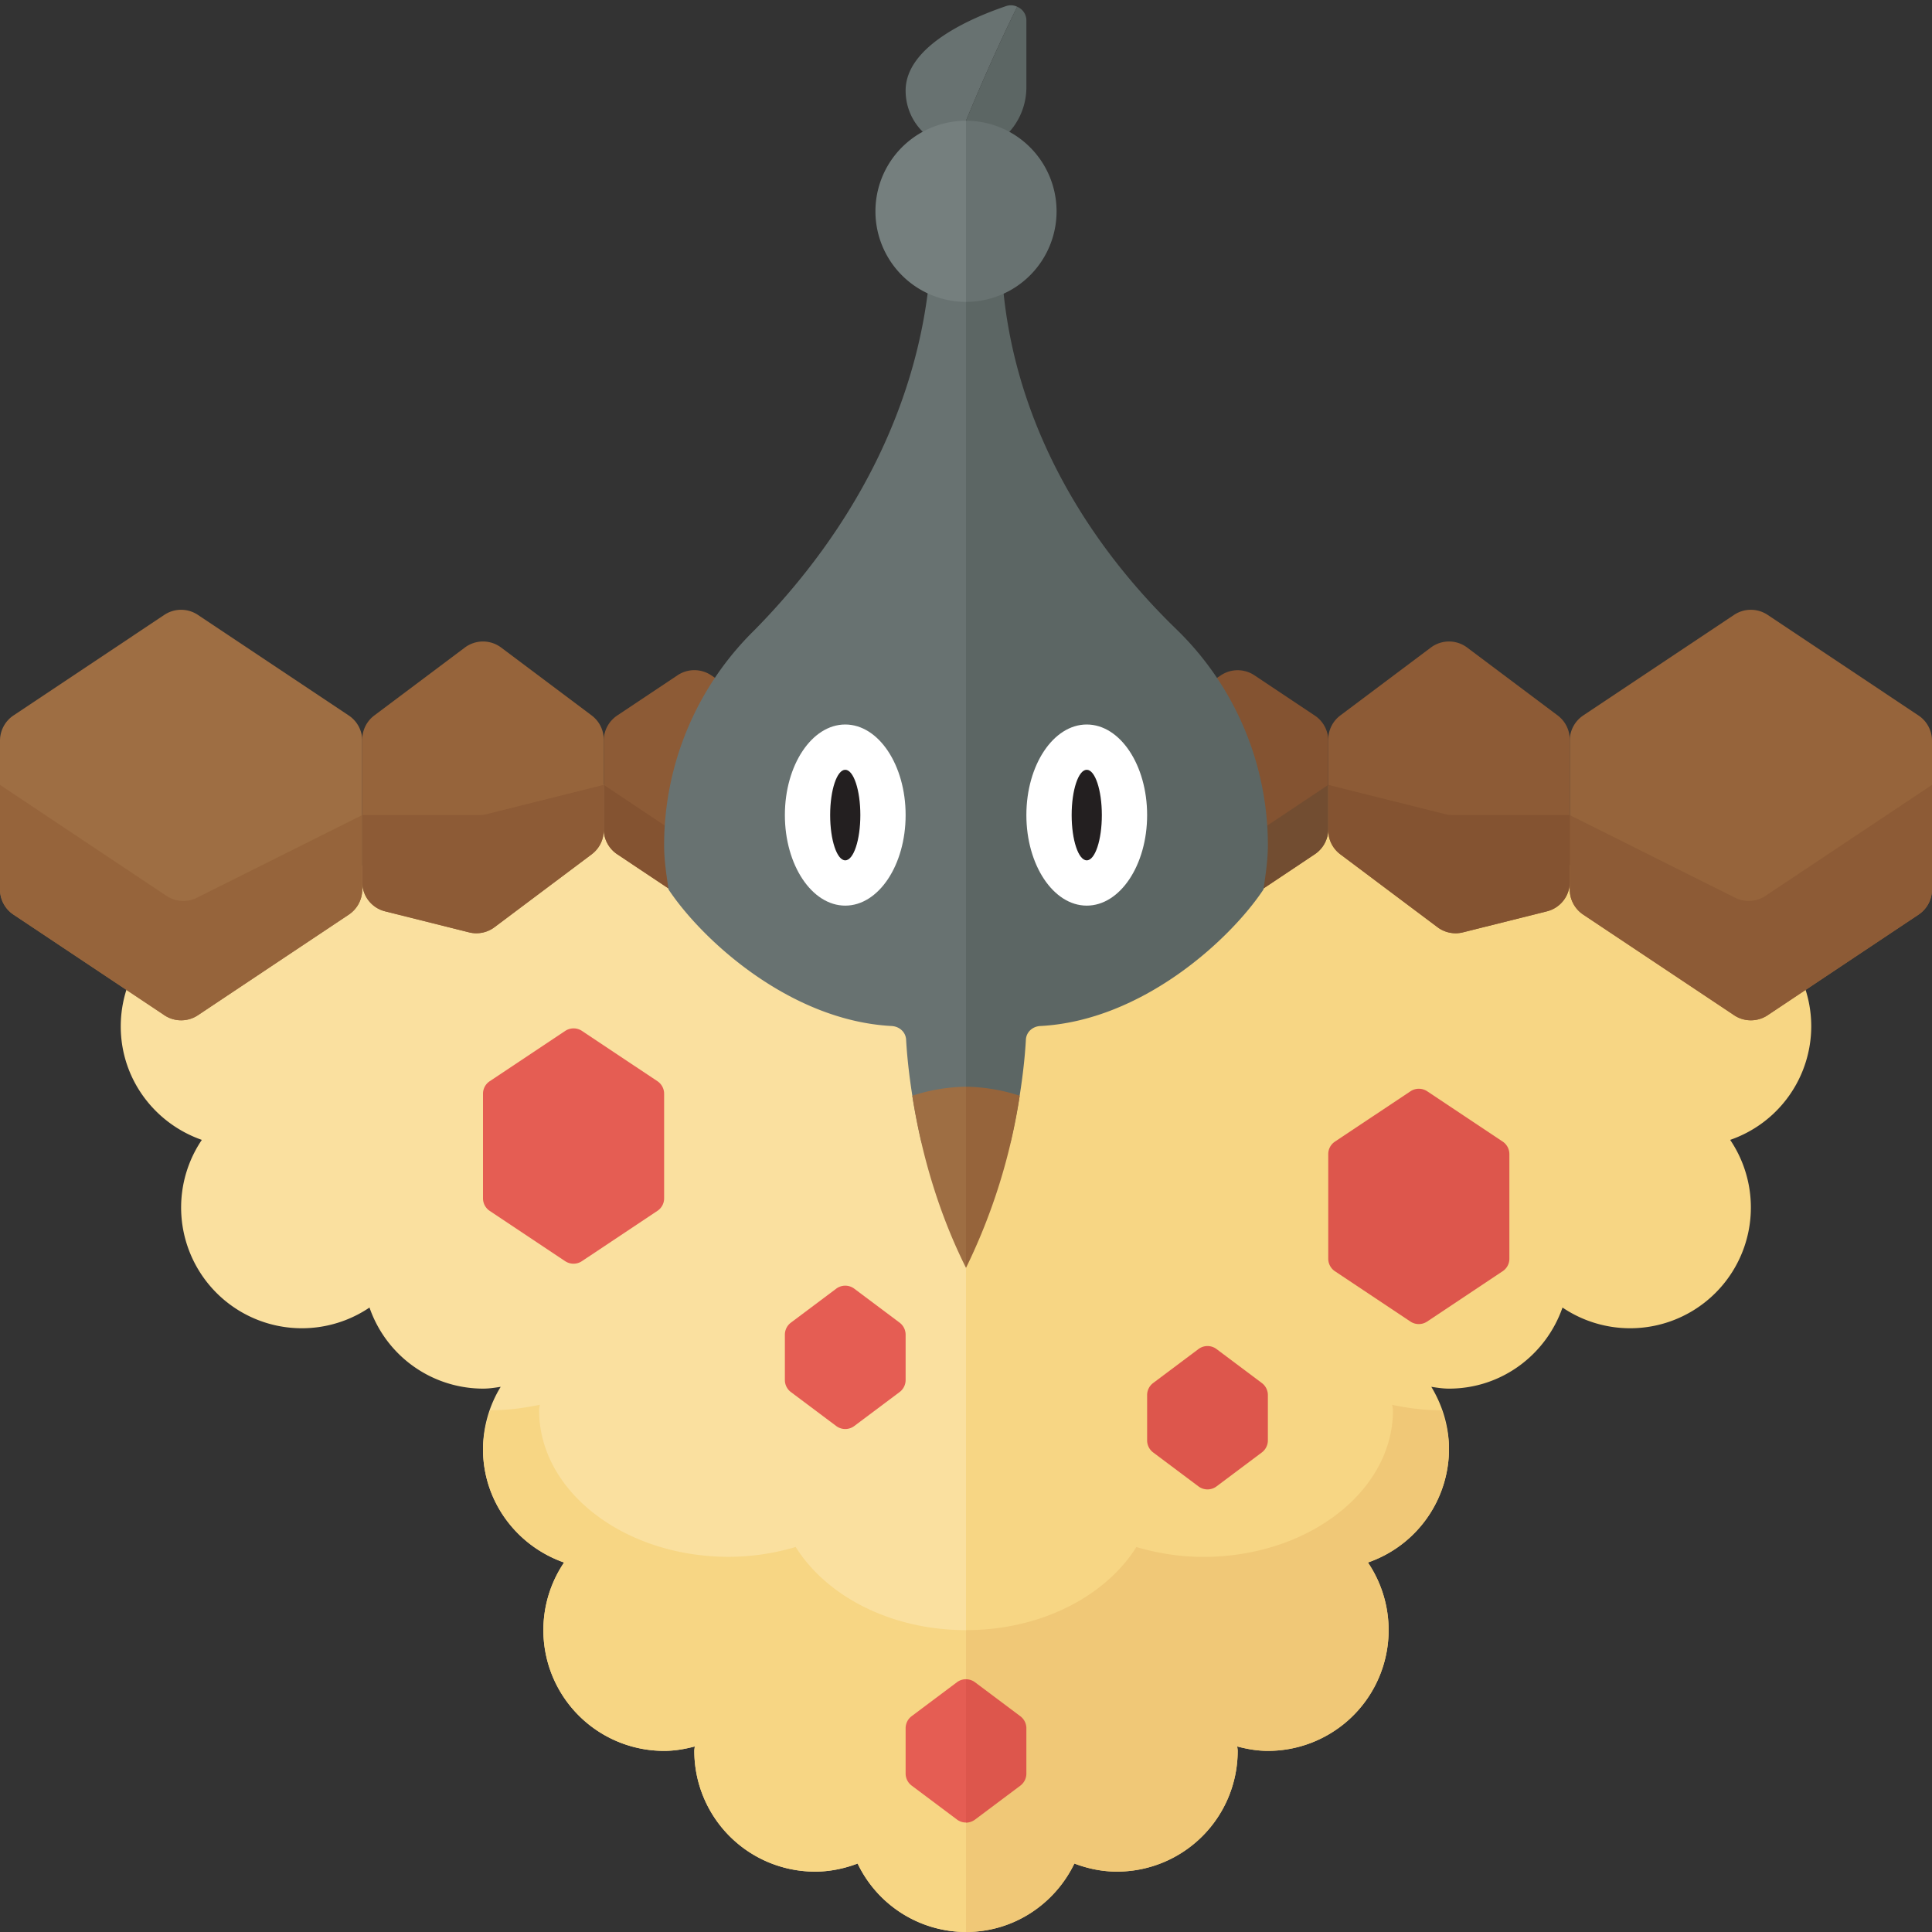 <svg xmlns="http://www.w3.org/2000/svg" width="32" height="32"><rect width="100%" height="100%" fill="#333333" stroke="none"/><path fill="#F7D684" d="M28 15l-5.924-2L16 14v18c.793 0 1.472-.465 1.795-1.134.22.083.456.134.705.134a2 2 0 002-2c0-.025-.006-.048-.007-.073.163.043.331.073.507.073a2 2 0 001.657-3.12A1.993 1.993 0 0024 24c0-.378-.111-.728-.293-1.03.096.015.192.03.293.03.873 0 1.608-.563 1.88-1.343a2 2 0 002.777-2.777A1.993 1.993 0 0030 17a2 2 0 00-2-2z"/><path fill="#845331" d="M21.777 11.852l-1-.667a.5.5 0 00-.555 0l-1 .667a.5.5 0 00-.222.416v1.465c0 .167.084.323.223.416l1 .667a.5.5 0 00.555 0l1-.667a.503.503 0 00.222-.417v-1.465a.498.498 0 00-.223-.415z"/><path fill="#FAE09F" d="M16 14l-6-1-6 2a2 2 0 00-2 2c0 .873.563 1.608 1.343 1.88a2 2 0 002.777 2.777A1.993 1.993 0 008 23c.101 0 .197-.015.293-.03A1.988 1.988 0 008 24c0 .873.563 1.608 1.343 1.88A2 2 0 0011 29c.176 0 .344-.03.507-.073-.001.025-.007.048-.007.073a2 2 0 002 2c.249 0 .485-.051.705-.134A1.993 1.993 0 0016 32V14z"/><path fill="#F7D684" d="M16 27c-1.246 0-2.313-.565-2.821-1.377a3.932 3.932 0 01-1.107.163c-1.736 0-3.143-1.087-3.143-2.429 0-.03.01-.059.012-.089-.256.052-.52.089-.797.089l-.02-.002A1.9 1.9 0 008 24c0 .873.563 1.608 1.343 1.88A2 2 0 0011 29c.176 0 .344-.03.507-.073-.001.025-.007.048-.007.073a2 2 0 002 2c.249 0 .485-.051.705-.134A1.993 1.993 0 0016 32v-5z"/><path fill="#F0C877" d="M17.795 30.866c.22.083.456.134.705.134a2 2 0 002-2c0-.025-.006-.048-.007-.073.163.043.331.073.507.073a2 2 0 001.657-3.12A1.993 1.993 0 0024 24c0-.228-.051-.441-.123-.644l-.02.002c-.277 0-.541-.036-.797-.089.001.03.012.058.012.089 0 1.341-1.407 2.429-3.143 2.429-.391 0-.762-.062-1.107-.163C18.313 26.435 17.246 27 16 27v5c.793 0 1.472-.465 1.795-1.134z"/><path fill="#9E6E43" d="M0 12.268v2.465c0 .167.084.323.223.416l2.5 1.667a.5.5 0 00.555 0l2.5-1.667A.503.503 0 006 14.732v-2.465a.501.501 0 00-.223-.416l-2.5-1.667a.5.5 0 00-.555 0l-2.5 1.667a.503.503 0 00-.222.417z"/><path fill="#96643B" d="M26 12.268v2.465c0 .167.084.323.223.416l2.5 1.667a.5.5 0 00.555 0l2.5-1.667a.503.503 0 00.222-.417v-2.465a.501.501 0 00-.223-.416l-2.5-1.667a.5.5 0 00-.555 0l-2.5 1.667a.503.503 0 00-.222.417z"/><path fill="#DD564C" d="M22 19.116v1.732a.25.25 0 00.111.208l1.25.833a.25.25 0 00.277 0l1.25-.833a.248.248 0 00.112-.208v-1.732a.25.25 0 00-.111-.208l-1.25-.833a.25.25 0 00-.277 0l-1.25.833a.248.248 0 00-.112.208zm-3 3.991v.75a.25.25 0 00.1.2l.75.562a.249.249 0 00.3 0l.75-.562a.25.25 0 00.1-.2v-.75a.25.25 0 00-.1-.2l-.75-.562a.249.249 0 00-.3 0l-.75.562a.25.25 0 00-.1.2z"/><path fill="#8D5B36" d="M23.7 10.725l-1.5 1.125a.5.5 0 00-.2.4v1.5a.5.5 0 00.2.4l1.61 1.207c.12.09.275.122.421.085l1.39-.348A.498.498 0 0026 14.61v-2.36a.5.5 0 00-.2-.4l-1.5-1.125a.501.501 0 00-.6 0zM13 12.268v1.465a.501.501 0 01-.223.416l-1 .667a.5.5 0 01-.555 0l-1-.667a.503.503 0 01-.222-.417v-1.465c0-.167.084-.323.223-.416l1-.667a.5.5 0 01.555 0l1 .667a.503.503 0 01.222.417z"/><path fill="#96643B" d="M10 12.25v1.5a.5.5 0 01-.2.4l-1.61 1.207a.499.499 0 01-.421.085l-1.39-.348A.498.498 0 016 14.61v-2.36a.5.5 0 01.2-.4l1.5-1.125a.501.501 0 01.6 0l1.5 1.125a.5.5 0 01.2.4z"/><path fill="#687271" d="M16 2s.406-.998.848-1.888a.239.239 0 00-.175-.014C16.106.289 15 .756 15 1.5c0 .55.451.973 1 .977V2z"/><path fill="#96643B" d="M0 13v1.732c0 .167.084.323.223.416l2.5 1.667a.5.5 0 00.555 0l2.5-1.667A.5.5 0 006 14.732V13.5l-2.74 1.37a.502.502 0 01-.501-.031L0 13z"/><path fill="#845331" d="M10 13v.732c0 .167.084.323.223.416l1 .667a.5.5 0 00.555 0l1-.667a.5.5 0 00.222-.416V13l-1.223.815a.5.5 0 01-.555 0L10 13z"/><path fill="#8D5B36" d="M6 13.5v1.11a.5.5 0 00.379.485l1.39.348a.499.499 0 00.421-.085L9.8 14.15a.5.5 0 00.2-.4V13l-1.94.485a.495.495 0 01-.121.015H6zm26-.5v1.732a.501.501 0 01-.223.416l-2.5 1.667a.5.5 0 01-.555 0l-2.5-1.667a.5.5 0 01-.222-.416V13.5l2.74 1.37c.16.08.352.068.501-.031L32 13z"/><path fill="#724D31" d="M22 13v.732a.501.501 0 01-.223.416l-1 .667a.5.5 0 01-.555 0l-1-.667a.5.5 0 01-.222-.416V13l1.223.815a.5.5 0 00.555 0L22 13z"/><path fill="#845331" d="M26 13.5v1.11a.5.5 0 01-.379.485l-1.39.348a.499.499 0 01-.421-.085L22.2 14.15a.5.5 0 01-.2-.4V13l1.94.485c.04.01.08.015.121.015H26z"/><path fill="#5C6664" d="M16 2.477c.057 0 .109.019.168.01.492-.081.832-.542.832-1.041V.336a.244.244 0 00-.152-.224C16.406 1.002 16 2 16 2v.477z"/><path fill="#687271" d="M15.5 3l-.082 1.307c-.147 2.347-1.276 4.46-2.926 6.134A4.985 4.985 0 0011 14c0 .251.038.492.074.734.558.839 2.013 2.171 3.694 2.26.128.007.233.099.24.226.017.314.077.942.256 1.706.242.036.484.074.736.074V3h-.5z"/><path fill="#5C6664" d="M16.992 17.22c.007-.128.112-.22.24-.226 1.681-.089 3.136-1.422 3.694-2.26.036-.242.074-.483.074-.734a4.98 4.98 0 00-1.517-3.579c-1.631-1.581-2.745-3.617-2.887-5.885L16.5 3H16v16c.252 0 .494-.038.736-.074.179-.764.239-1.392.256-1.706z"/><ellipse fill="#FFF" cx="14" cy="13.5" rx="1" ry="1.5"/><path fill="#96643B" d="M16 18v3a9.837 9.837 0 00.89-2.851A2.98 2.98 0 0016 18z"/><path fill="#9E6E43" d="M15.11 18.149c.119.761.366 1.803.89 2.851v-3a2.98 2.98 0 00-.89.149z"/><ellipse fill="#FFF" cx="18" cy="13.5" rx="1" ry="1.5"/><ellipse fill="#231F20" cx="14" cy="13.5" rx=".25" ry=".75"/><ellipse fill="#231F20" cx="18" cy="13.5" rx=".25" ry=".75"/><path fill="#757F7E" d="M16 2a1.5 1.5 0 000 3V2z"/><path fill="#687271" d="M17.5 3.5A1.5 1.5 0 0016 2v3a1.5 1.5 0 001.5-1.5z"/><path fill="#E55D53" d="M16 27.813a.25.25 0 00-.15.05l-.75.562a.25.25 0 00-.1.2v.75a.25.25 0 00.1.2l.75.562a.25.25 0 00.15.05v-2.374z"/><path fill="#DD564C" d="M16.15 30.138l.75-.562a.25.25 0 00.1-.2v-.75a.25.25 0 00-.1-.2l-.75-.562a.25.25 0 00-.15-.05v2.375a.258.258 0 00.15-.051z"/><path fill="#E55D53" d="M8 18.116v1.732a.25.25 0 00.111.208l1.25.833a.25.25 0 00.277 0l1.25-.833a.248.248 0 00.112-.208v-1.732a.25.25 0 00-.111-.208l-1.25-.833a.25.25 0 00-.277 0l-1.25.833a.248.248 0 00-.112.208zm5 3.991v.75a.25.25 0 00.1.2l.75.562a.249.249 0 00.3 0l.75-.562a.25.25 0 00.1-.2v-.75a.25.25 0 00-.1-.2l-.75-.562a.249.249 0 00-.3 0l-.75.562a.25.25 0 00-.1.2z"/></svg>